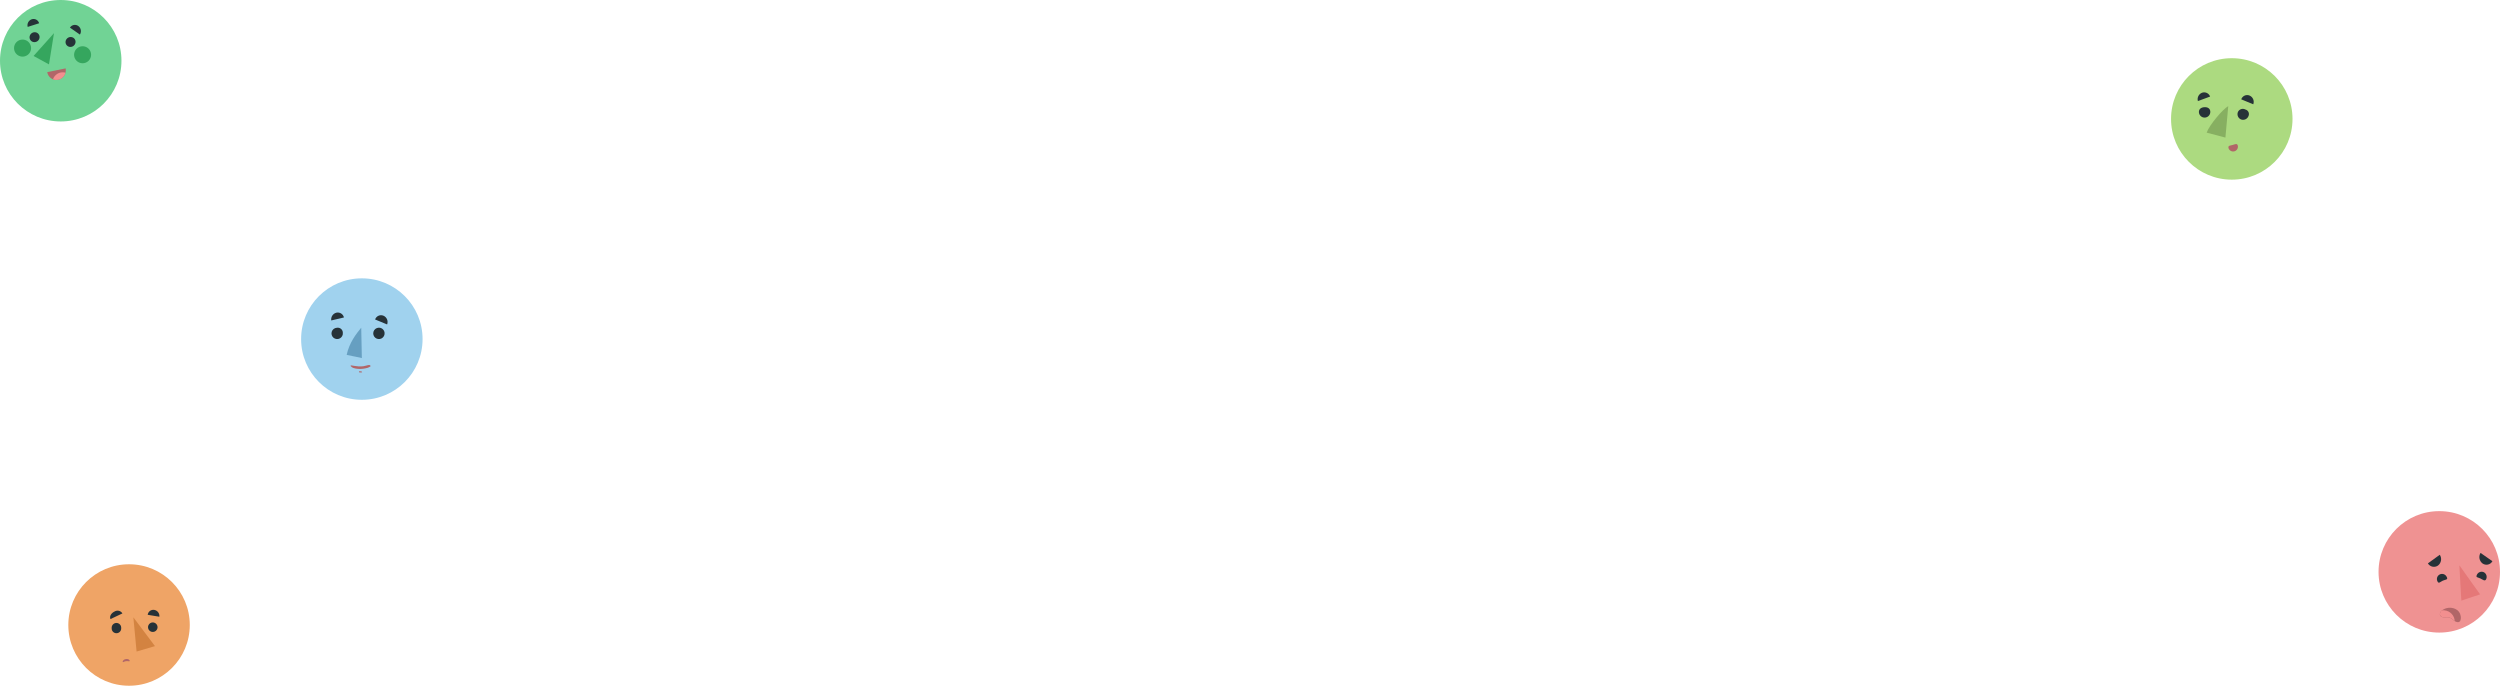 <svg width="988" height="271" viewBox="0 0 988 271" fill="none" xmlns="http://www.w3.org/2000/svg">
<circle cx="24" cy="24" r="24" transform="matrix(-1 0 0 1 48 0)" fill="#71D395"/>
<path d="M25.95 27.021L18.669 28.509C18.744 28.994 18.917 29.459 19.177 29.875C19.437 30.292 19.778 30.652 20.18 30.934C20.582 31.216 21.037 31.414 21.517 31.516C21.997 31.618 22.493 31.622 22.975 31.529C23.957 31.307 24.815 30.714 25.37 29.874C25.924 29.034 26.132 28.012 25.95 27.021Z" fill="#B16668"/>
<path d="M25.327 28.604C24.39 28.481 23.441 28.685 22.638 29.183C21.835 29.68 21.23 30.44 20.924 31.333C21.574 31.6 22.288 31.667 22.976 31.527C23.671 31.376 24.31 31.034 24.821 30.54C25.332 30.046 25.695 29.419 25.87 28.73C25.692 28.673 25.511 28.631 25.327 28.604Z" fill="#F28F8F"/>
<path d="M10.939 10.636L15.461 9.194C15.382 8.895 15.243 8.615 15.052 8.371C14.861 8.128 14.623 7.926 14.351 7.777C14.08 7.629 13.781 7.538 13.473 7.509C13.165 7.48 12.854 7.514 12.56 7.609C11.954 7.811 11.449 8.237 11.147 8.8C10.846 9.363 10.771 10.02 10.939 10.636Z" fill="#263238"/>
<path d="M31.579 13.664L27.637 10.912C27.803 10.647 28.022 10.418 28.279 10.24C28.537 10.062 28.828 9.939 29.135 9.877C29.442 9.815 29.758 9.816 30.064 9.88C30.371 9.944 30.661 10.07 30.917 10.251C31.445 10.626 31.808 11.19 31.931 11.825C32.054 12.461 31.928 13.119 31.579 13.664Z" fill="#263238"/>
<path d="M21.337 13.1L19.352 25.446L13.26 22.121L21.337 13.1Z" fill="#35A65E"/>
<path d="M29.276 21.637C29.276 22.302 29.474 22.952 29.843 23.505C30.212 24.058 30.738 24.488 31.352 24.743C31.966 24.997 32.642 25.064 33.294 24.934C33.946 24.805 34.545 24.484 35.015 24.014C35.486 23.544 35.806 22.945 35.935 22.293C36.065 21.641 35.998 20.965 35.744 20.351C35.49 19.736 35.059 19.211 34.506 18.842C33.953 18.473 33.303 18.275 32.638 18.275C31.747 18.275 30.892 18.63 30.261 19.26C29.631 19.89 29.276 20.745 29.276 21.637Z" fill="#35A65E"/>
<path d="M5.546 18.999C5.544 19.666 5.74 20.318 6.11 20.873C6.479 21.428 7.005 21.861 7.62 22.117C8.236 22.373 8.913 22.441 9.567 22.312C10.222 22.183 10.822 21.862 11.294 21.391C11.766 20.921 12.088 20.32 12.219 19.666C12.349 19.013 12.283 18.335 12.028 17.719C11.773 17.103 11.342 16.576 10.787 16.206C10.233 15.835 9.581 15.637 8.915 15.637C8.473 15.636 8.035 15.723 7.626 15.891C7.217 16.059 6.846 16.307 6.533 16.619C6.22 16.931 5.972 17.302 5.802 17.711C5.633 18.119 5.546 18.557 5.546 18.999Z" fill="#35A65E"/>
<path d="M15.642 14.705C15.62 15.23 15.396 15.727 15.016 16.091C14.636 16.454 14.13 16.656 13.604 16.654C13.347 16.656 13.091 16.606 12.854 16.507C12.616 16.408 12.401 16.262 12.221 16.078C12.041 15.894 11.9 15.676 11.807 15.436C11.713 15.196 11.669 14.94 11.678 14.683C11.702 14.157 11.929 13.661 12.31 13.298C12.691 12.935 13.197 12.733 13.723 12.734C13.98 12.732 14.235 12.782 14.472 12.881C14.709 12.98 14.924 13.126 15.103 13.31C15.282 13.494 15.423 13.712 15.515 13.952C15.608 14.192 15.651 14.448 15.642 14.705Z" fill="#263238"/>
<path d="M29.86 16.588C29.839 17.115 29.614 17.614 29.232 17.979C28.851 18.343 28.342 18.546 27.814 18.544C27.558 18.545 27.303 18.494 27.067 18.395C26.83 18.296 26.616 18.149 26.436 17.966C26.257 17.782 26.117 17.564 26.024 17.324C25.931 17.085 25.888 16.829 25.896 16.573C25.919 16.047 26.145 15.55 26.526 15.187C26.907 14.823 27.414 14.622 27.941 14.624C28.197 14.622 28.451 14.672 28.688 14.77C28.925 14.869 29.139 15.014 29.318 15.197C29.498 15.381 29.638 15.598 29.731 15.837C29.824 16.076 29.868 16.331 29.86 16.588Z" fill="#263238"/>
<circle cx="143" cy="134" r="24" fill="#A0D2EE"/>
<path d="M130.912 126.645L135.923 125.46C135.851 125.136 135.716 124.831 135.524 124.56C135.333 124.29 135.089 124.06 134.808 123.885C134.527 123.71 134.214 123.593 133.887 123.54C133.56 123.488 133.226 123.501 132.904 123.579C132.251 123.753 131.687 124.163 131.319 124.729C130.951 125.296 130.806 125.978 130.912 126.645Z" fill="#263238"/>
<path d="M152.994 128.221L148.239 126.256C148.347 125.935 148.52 125.64 148.747 125.389C148.973 125.137 149.249 124.935 149.557 124.794C149.865 124.654 150.198 124.578 150.537 124.571C150.875 124.565 151.211 124.628 151.524 124.756C152.17 125.032 152.683 125.546 152.957 126.192C153.231 126.838 153.245 127.565 152.994 128.221Z" fill="#263238"/>
<path d="M151.989 131.53C152.033 131.975 151.943 132.423 151.73 132.817C151.518 133.211 151.192 133.533 150.796 133.741C150.4 133.949 149.95 134.034 149.505 133.986C149.06 133.937 148.64 133.757 148.298 133.468C147.956 133.179 147.708 132.794 147.586 132.364C147.463 131.933 147.472 131.476 147.611 131.05C147.75 130.624 148.013 130.25 148.366 129.975C148.719 129.699 149.146 129.536 149.593 129.505C150.178 129.464 150.755 129.652 151.202 130.03C151.65 130.409 151.932 130.946 151.989 131.53Z" fill="#263238"/>
<path d="M135.489 131.547C135.533 131.989 135.443 132.434 135.23 132.826C135.018 133.217 134.692 133.536 134.296 133.743C133.9 133.95 133.45 134.034 133.005 133.986C132.56 133.937 132.14 133.758 131.798 133.471C131.456 133.184 131.208 132.803 131.086 132.375C130.963 131.947 130.972 131.493 131.111 131.07C131.25 130.648 131.513 130.276 131.866 130.003C132.219 129.729 132.646 129.567 133.093 129.536C133.389 129.479 133.693 129.488 133.984 129.564C134.276 129.639 134.546 129.778 134.776 129.971C135.006 130.164 135.189 130.406 135.313 130.679C135.436 130.951 135.496 131.248 135.489 131.547Z" fill="#263238"/>
<path d="M142.76 129.499L143 141.499L137 140.253C138.026 135.453 140.732 131.983 142.76 129.499Z" fill="#669FC1"/>
<path d="M141.914 146.981C141.914 146.981 141.851 146.845 141.838 146.817C141.86 146.791 141.887 146.77 141.917 146.756C141.948 146.742 141.981 146.735 142.015 146.736L142.378 146.733C142.535 146.722 142.694 146.739 142.846 146.781C142.896 146.798 142.941 146.826 142.978 146.864C143.015 146.901 143.044 146.946 143.061 146.996C143.091 147.025 143.109 147.063 143.111 147.105C143.111 147.105 143.111 147.105 143.016 147.149C142.911 147.182 142.802 147.199 142.692 147.199L142.383 147.21C142.244 147.234 142.101 147.22 141.968 147.17C141.941 147.11 141.923 147.046 141.914 146.981ZM138.601 144.743C138.532 144.593 138.488 144.498 138.671 144.429C138.804 144.393 138.944 144.398 139.074 144.442L140.089 144.601C140.668 144.705 141.253 144.777 141.841 144.815C142.44 144.834 143.04 144.806 143.635 144.73C144.383 144.632 145.098 144.318 145.838 144.24C146.135 144.203 146.701 144.569 146.315 144.879C145.736 145.244 145.086 145.482 144.408 145.579C143.789 145.71 143.16 145.785 142.529 145.803C141.876 145.823 141.223 145.776 140.58 145.663C140.259 145.613 139.945 145.532 139.641 145.419C139.246 145.293 138.897 145.051 138.642 144.724L138.601 144.743Z" fill="#B16668"/>
<circle cx="51" cy="247" r="24" fill="#EFA466"/>
<path d="M47.896 248.221C47.916 248.48 47.882 248.741 47.796 248.986C47.711 249.232 47.575 249.457 47.399 249.648C47.222 249.839 47.008 249.991 46.77 250.095C46.531 250.199 46.274 250.253 46.014 250.253C45.754 250.253 45.497 250.199 45.258 250.095C45.02 249.991 44.806 249.839 44.629 249.648C44.453 249.457 44.317 249.232 44.232 248.986C44.146 248.741 44.112 248.48 44.132 248.221C44.112 247.962 44.146 247.701 44.232 247.455C44.317 247.21 44.453 246.984 44.629 246.794C44.806 246.603 45.02 246.45 45.258 246.346C45.497 246.242 45.754 246.188 46.014 246.188C46.274 246.188 46.531 246.242 46.77 246.346C47.008 246.45 47.222 246.603 47.399 246.794C47.575 246.984 47.711 247.21 47.796 247.455C47.882 247.701 47.916 247.962 47.896 248.221Z" fill="#263238"/>
<path d="M48.381 242.426L43.646 244.659C43.133 243.464 44.104 242.214 45.254 241.678C45.507 241.516 45.79 241.407 46.086 241.357C46.382 241.307 46.685 241.318 46.977 241.387C47.269 241.457 47.543 241.585 47.785 241.764C48.026 241.942 48.229 242.167 48.381 242.426Z" fill="#263238"/>
<path d="M62.984 243.731L58.371 242.972C58.407 242.672 58.502 242.382 58.653 242.12C58.803 241.859 59.005 241.63 59.246 241.449C59.487 241.267 59.762 241.136 60.056 241.064C60.349 240.992 60.653 240.98 60.951 241.028C61.573 241.13 62.131 241.468 62.51 241.972C62.888 242.475 63.058 243.105 62.984 243.731Z" fill="#263238"/>
<path d="M62.268 247.942C62.252 248.312 62.128 248.669 61.911 248.969C61.694 249.269 61.394 249.499 61.047 249.629C60.701 249.76 60.324 249.786 59.962 249.703C59.601 249.621 59.272 249.434 59.017 249.166C58.761 248.899 58.59 248.561 58.524 248.197C58.459 247.832 58.502 247.457 58.649 247.117C58.795 246.776 59.039 246.487 59.349 246.284C59.658 246.081 60.021 245.974 60.391 245.976C60.644 245.982 60.892 246.037 61.123 246.139C61.354 246.241 61.562 246.388 61.737 246.57C61.911 246.753 62.047 246.968 62.139 247.203C62.23 247.438 62.273 247.689 62.268 247.942Z" fill="#263238"/>
<path d="M52.704 243.956L53.977 257.491L61.247 255.347L52.704 243.956Z" fill="#D38341"/>
<path d="M51.045 260.761L50.933 260.661C50.732 260.531 50.502 260.454 50.263 260.437C49.932 260.407 49.599 260.457 49.291 260.583C49.11 260.65 48.945 260.754 48.807 260.888C48.668 261.023 48.559 261.185 48.487 261.364C48.487 261.465 48.487 261.61 48.554 261.643C48.621 261.677 48.7 261.643 48.767 261.643C49.406 261.289 50.153 261.182 50.866 261.342C50.94 261.359 51.016 261.359 51.089 261.342C51.129 261.338 51.166 261.324 51.198 261.3C51.229 261.277 51.254 261.245 51.268 261.208C51.264 261.122 51.242 261.038 51.204 260.961C51.165 260.884 51.111 260.816 51.045 260.761Z" fill="#B16668"/>
<circle cx="882" cy="47" r="24" fill="#ACDA80"/>
<path d="M880.709 58.545C880.858 59.012 881.182 59.403 881.612 59.638C882.042 59.873 882.546 59.932 883.02 59.805C883.493 59.678 883.899 59.373 884.153 58.953C884.407 58.534 884.49 58.033 884.384 57.555C884.114 56.535 883.349 57 882.344 57.285C881.339 57.57 880.439 57.465 880.709 58.545Z" fill="#B16668"/>
<path d="M884.44 44.22C884.32 44.498 884.257 44.797 884.255 45.1C884.253 45.403 884.312 45.703 884.428 45.983C884.544 46.263 884.715 46.516 884.931 46.729C885.147 46.941 885.403 47.108 885.685 47.22C886.254 47.423 886.88 47.394 887.428 47.138C887.975 46.883 888.4 46.422 888.61 45.855C888.724 45.607 888.782 45.337 888.78 45.065C888.778 44.792 888.716 44.523 888.599 44.277C888.482 44.031 888.312 43.813 888.101 43.64C887.89 43.467 887.644 43.342 887.38 43.275C887.126 43.136 886.847 43.051 886.56 43.024C886.272 42.996 885.982 43.028 885.707 43.116C885.432 43.205 885.178 43.348 884.96 43.538C884.742 43.727 884.565 43.96 884.44 44.22Z" fill="#263238"/>
<path d="M869.009 44.384C869.053 44.981 869.332 45.536 869.785 45.927C870.238 46.318 870.828 46.513 871.424 46.469C872.021 46.425 872.576 46.146 872.967 45.694C873.358 45.241 873.553 44.651 873.509 44.054C873.419 42.779 872.354 42.269 871.124 42.359C869.894 42.449 868.919 43.109 869.009 44.384Z" fill="#263238"/>
<path d="M880.608 41.94L879.483 54.374L872.073 52.425C873.108 49.425 878.463 43.094 880.608 41.94Z" fill="#87AF61"/>
<path d="M868.606 39.944L873.436 38.159C873.325 37.846 873.154 37.559 872.931 37.314C872.708 37.069 872.439 36.871 872.138 36.731C871.838 36.592 871.513 36.513 871.182 36.501C870.851 36.488 870.521 36.542 870.211 36.659C869.584 36.911 869.074 37.386 868.777 37.993C868.481 38.6 868.42 39.295 868.606 39.944Z" fill="#263238"/>
<path d="M890.489 41.219L885.734 39.255C885.842 38.934 886.015 38.639 886.241 38.387C886.468 38.136 886.744 37.934 887.051 37.793C887.359 37.652 887.693 37.576 888.031 37.57C888.37 37.563 888.706 37.626 889.019 37.755C889.664 38.03 890.178 38.545 890.452 39.191C890.726 39.837 890.739 40.564 890.489 41.219Z" fill="#263238"/>
<circle cx="964" cy="226" r="24" fill="#EF9292"/>
<path d="M959.5 222.642L964.206 219.245C964.647 219.914 964.819 220.726 964.686 221.516C964.554 222.307 964.127 223.018 963.492 223.507C963.178 223.726 962.821 223.879 962.445 223.954C962.069 224.03 961.682 224.027 961.307 223.945C960.932 223.864 960.579 223.706 960.268 223.482C959.957 223.258 959.695 222.972 959.5 222.642Z" fill="#263238"/>
<path d="M980.307 218.5L985.005 221.794C984.822 222.123 984.573 222.41 984.273 222.636C983.972 222.863 983.628 223.024 983.261 223.11C982.895 223.195 982.515 223.202 982.145 223.131C981.776 223.061 981.425 222.913 981.116 222.698C980.482 222.225 980.048 221.532 979.898 220.756C979.749 219.979 979.894 219.175 980.307 218.5Z" fill="#263238"/>
<path d="M971.934 223.396L972.72 237.356L980.14 234.896L971.934 223.396Z" fill="#E57878"/>
<path d="M982.535 228.879C982.051 229.943 981.17 229.022 980.154 228.562C979.138 228.101 978.368 228.268 978.844 227.205C978.951 226.955 979.106 226.728 979.3 226.538C979.494 226.348 979.724 226.198 979.976 226.097C980.228 225.996 980.498 225.946 980.769 225.949C981.041 225.953 981.309 226.01 981.559 226.117C982.051 226.357 982.43 226.781 982.613 227.298C982.795 227.815 982.767 228.383 982.535 228.879Z" fill="#263238"/>
<path d="M967.016 228.111C967.5 229.174 966.476 229.008 965.428 229.468C964.381 229.928 963.778 230.833 963.294 229.777C963.165 229.532 963.089 229.263 963.068 228.987C963.048 228.711 963.084 228.434 963.174 228.172C963.264 227.911 963.407 227.671 963.594 227.466C963.781 227.262 964.007 227.098 964.259 226.984C964.512 226.87 964.785 226.809 965.061 226.805C965.338 226.8 965.613 226.853 965.869 226.958C966.125 227.064 966.356 227.22 966.549 227.419C966.743 227.617 966.893 227.852 966.992 228.111H967.016Z" fill="#263238"/>
<path d="M972.27 245.397C972.163 245.567 972.01 245.702 971.829 245.788C971.647 245.874 971.445 245.906 971.246 245.881C970.631 245.803 970.059 245.524 969.619 245.088C969.18 244.653 968.659 244.308 968.088 244.072C967.612 243.959 967.121 243.93 966.635 243.984C966.152 244.045 965.662 244.012 965.191 243.889C964.955 243.825 964.741 243.698 964.572 243.522C964.403 243.346 964.285 243.127 964.23 242.889C964.227 242.56 964.302 242.235 964.452 241.942C964.601 241.649 964.819 241.397 965.088 241.207C965.834 240.65 966.716 240.305 967.642 240.207C968.568 240.109 969.503 240.263 970.349 240.651C970.916 240.898 971.411 241.286 971.786 241.778C972.139 242.267 972.371 242.833 972.46 243.429C972.608 244.088 972.541 244.778 972.27 245.397Z" fill="#B16668"/>
<path d="M970.102 245.443C970.053 244.381 969.627 243.371 968.899 242.595C968.172 241.819 967.191 241.329 966.134 241.213C965.773 241.169 965.407 241.169 965.046 241.213C964.791 241.404 964.586 241.654 964.448 241.941C964.309 242.229 964.243 242.545 964.253 242.864C964.307 243.102 964.425 243.32 964.595 243.497C964.764 243.673 964.977 243.8 965.213 243.864C965.684 243.987 966.174 244.019 966.657 243.959C967.143 243.904 967.634 243.934 968.11 244.046C968.681 244.282 969.202 244.627 969.641 245.062C969.788 245.197 969.942 245.324 970.102 245.443Z" fill="#F28F8F"/>
</svg>
